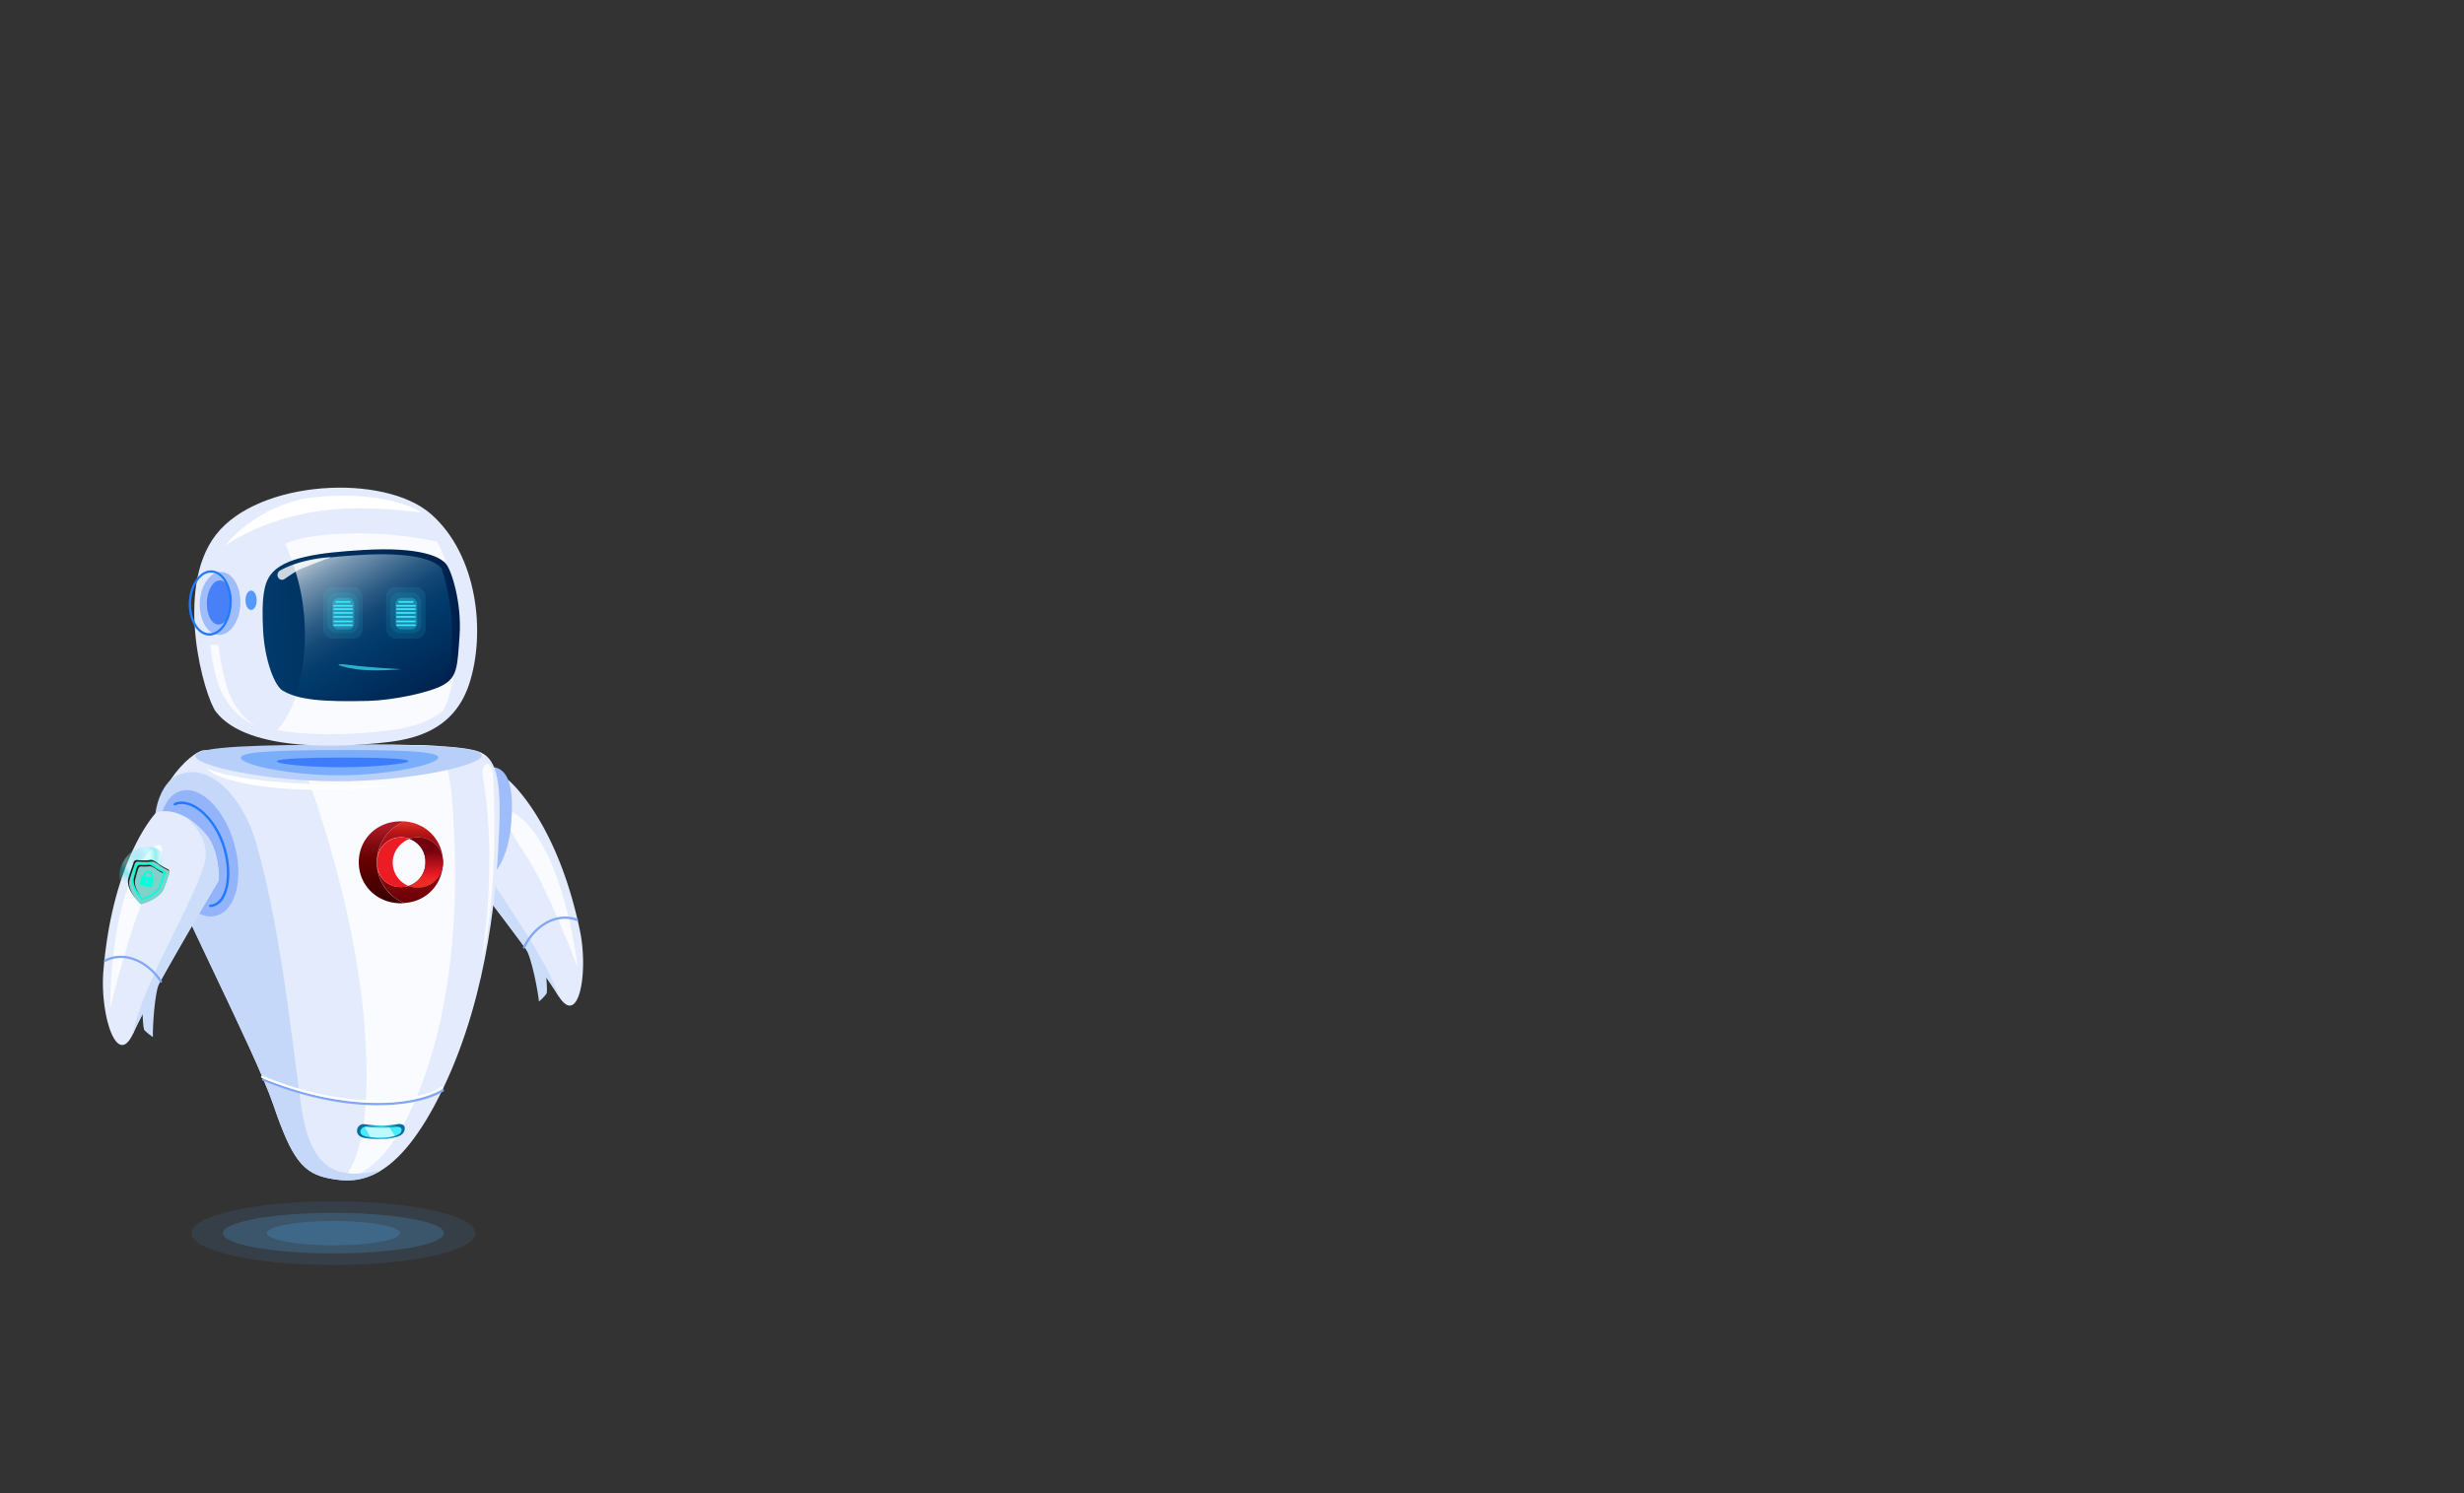 <svg xmlns="http://www.w3.org/2000/svg" xmlns:xlink="http://www.w3.org/1999/xlink" width="1023" height="620" viewBox="0 0 1023 620">
  <rect x="0" y="0" width="1023" height="620" fill="#333333" stroke="none"/>
  <defs>
    <style>
      .cls-1 {
        isolation: isolate;
      }

      .cls-2 {
        fill: none;
      }

      .cls-3, .cls-4 {
        fill: #51b2fb;
      }

      .cls-3, .cls-32 {
        opacity: 0.1;
      }

      .cls-4 {
        opacity: 0.2;
      }

      .cls-5 {
        fill: #e3ebfc;
      }

      .cls-6 {
        fill: #ccddfa;
      }

      .cls-7 {
        fill: #fafbff;
      }

      .cls-8 {
        fill: #80a7f6;
      }

      .cls-9 {
        fill: #9fbcfb;
      }

      .cls-10 {
        fill: #b8d0f9;
      }

      .cls-11, .cls-29, .cls-31 {
        fill: #207bff;
      }

      .cls-11, .cls-37 {
        opacity: 0.4;
      }

      .cls-12 {
        fill: #004bff;
        opacity: 0.5;
        mix-blend-mode: multiply;
      }

      .cls-13 {
        fill: #c5d8fa;
      }

      .cls-14 {
        fill: url(#_ÂÁ_Ï_ÌÌ_È_ËÂÌÚ_30);
      }

      .cls-15 {
        fill: #4aebff;
      }

      .cls-16, .cls-30 {
        fill: #fff;
      }

      .cls-17 {
        fill: #bef9ff;
      }

      .cls-18 {
        fill: url(#linear-gradient);
      }

      .cls-19 {
        fill: #ec1c24;
      }

      .cls-20 {
        fill: url(#linear-gradient-2);
      }

      .cls-21 {
        fill: url(#linear-gradient-3);
      }

      .cls-22 {
        fill: url(#linear-gradient-4);
      }

      .cls-23 {
        fill: url(#linear-gradient-5);
      }

      .cls-24 {
        fill: url(#linear-gradient-6);
      }

      .cls-25 {
        fill: url(#linear-gradient-7);
      }

      .cls-26 {
        fill: url(#_ÂÁ_Ï_ÌÌ_È_ËÂÌÚ_14);
      }

      .cls-27 {
        fill: url(#_ÂÁ_Ï_ÌÌ_È_ËÂÌÚ_18);
      }

      .cls-28 {
        fill: #4880f8;
      }

      .cls-30 {
        opacity: 0.8;
      }

      .cls-31 {
        opacity: 0.72;
      }

      .cls-32, .cls-33, .cls-34, .cls-35 {
        fill: #3ae6fb;
      }

      .cls-33 {
        opacity: 0.3;
      }

      .cls-35 {
        opacity: 0.7;
      }

      .cls-36 {
        fill: #93b4fb;
      }

      .cls-37 {
        mix-blend-mode: lighten;
        fill: url(#radial-gradient);
      }

      .cls-38 {
        fill: #00ffda;
      }

      .cls-39 {
        fill: #7fd1ca;
      }

      .cls-40 {
        fill: #1e1e1e;
      }
    </style>
    <radialGradient id="_ÂÁ_Ï_ÌÌ_È_ËÂÌÚ_30" data-name="¡ÂÁ˚ÏˇÌÌ˚È „‡‰ËÂÌÚ 30" cx="4443.14" cy="470.34" r="7.35" gradientTransform="translate(-4284.51)" gradientUnits="userSpaceOnUse">
      <stop offset="0" stop-color="#4aebff"/>
      <stop offset="1" stop-color="#00709e"/>
    </radialGradient>
    <linearGradient id="linear-gradient" x1="125.51" y1="341.98" x2="125.51" y2="382.5" gradientTransform="translate(45.19)" gradientUnits="userSpaceOnUse">
      <stop offset="0.02" stop-color="#dd2a21"/>
      <stop offset="0.06" stop-color="#c8201b"/>
      <stop offset="0.1" stop-color="#b71717"/>
      <stop offset="0.15" stop-color="#ac1113"/>
      <stop offset="0.22" stop-color="#a50e12"/>
      <stop offset="0.43" stop-color="#a30d11"/>
      <stop offset="0.79" stop-color="#6b0006"/>
    </linearGradient>
    <linearGradient id="linear-gradient-2" x1="113.74" y1="343.79" x2="113.74" y2="372.87" gradientTransform="translate(45.19)" gradientUnits="userSpaceOnUse">
      <stop offset="0" stop-color="#ad1a27"/>
      <stop offset="0.08" stop-color="#9e151f"/>
      <stop offset="0.28" stop-color="#7d090e"/>
      <stop offset="0.44" stop-color="#680304"/>
      <stop offset="0.56" stop-color="#610000"/>
      <stop offset="0.73" stop-color="#520000"/>
      <stop offset="1" stop-color="#3f0000"/>
    </linearGradient>
    <linearGradient id="linear-gradient-3" x1="812.55" y1="358.76" x2="831.56" y2="358.76" gradientTransform="matrix(-1, 0, 0, 1, 1015.73, 0)" gradientUnits="userSpaceOnUse">
      <stop offset="0" stop-color="#be1349"/>
      <stop offset="0.24" stop-color="#be124e"/>
      <stop offset="0.25" stop-color="#be124e"/>
      <stop offset="1" stop-color="#7a0025"/>
    </linearGradient>
    <linearGradient id="linear-gradient-4" x1="806.48" y1="368.43" x2="831.64" y2="368.43" gradientTransform="matrix(-1, 0, 0, 1, 1015.73, 0)" gradientUnits="userSpaceOnUse">
      <stop offset="0" stop-color="#282881"/>
      <stop offset="0.27" stop-color="#26257d"/>
      <stop offset="0.55" stop-color="#1f1b70"/>
      <stop offset="0.84" stop-color="#150c5b"/>
      <stop offset="1" stop-color="#0d004c"/>
    </linearGradient>
    <linearGradient id="linear-gradient-5" x1="812.43" y1="368.43" x2="831.56" y2="368.43" xlink:href="#linear-gradient-3"/>
    <linearGradient id="linear-gradient-6" x1="816.31" y1="358.68" x2="840.34" y2="358.68" xlink:href="#linear-gradient-4"/>
    <linearGradient id="linear-gradient-7" x1="132.09" y1="367.46" x2="132.09" y2="353.7" gradientTransform="translate(45.19)" gradientUnits="userSpaceOnUse">
      <stop offset="0" stop-color="#ed2d24"/>
      <stop offset="0.12" stop-color="#ed2824"/>
      <stop offset="0.25" stop-color="#ec1c24"/>
      <stop offset="1" stop-color="#74020d"/>
    </linearGradient>
    <linearGradient id="_ÂÁ_Ï_ÌÌ_È_ËÂÌÚ_14" data-name="¡ÂÁ˚ÏˇÌÌ˚È „‡‰ËÂÌÚ 14" x1="4386.91" y1="469.29" x2="4468.69" y2="469.29" gradientTransform="translate(-4295.07 14.34) rotate(-2.88)" gradientUnits="userSpaceOnUse">
      <stop offset="0" stop-color="#003a6b"/>
      <stop offset="1" stop-color="#00204c"/>
    </linearGradient>
    <linearGradient id="_ÂÁ_Ï_ÌÌ_È_ËÂÌÚ_18" data-name="¡ÂÁ˚ÏˇÌÌ˚È „‡‰ËÂÌÚ 18" x1="4416.96" y1="226.18" x2="4458.4" y2="295.99" gradientTransform="translate(-4284.51)" gradientUnits="userSpaceOnUse">
      <stop offset="0" stop-color="#cbd7e1"/>
      <stop offset="0.05" stop-color="#aec0d0"/>
      <stop offset="0.15" stop-color="#7998b2"/>
      <stop offset="0.26" stop-color="#4e7698"/>
      <stop offset="0.35" stop-color="#2c5c85"/>
      <stop offset="0.44" stop-color="#144976"/>
      <stop offset="0.53" stop-color="#053e6e"/>
      <stop offset="0.6" stop-color="#003a6b"/>
      <stop offset="1" stop-color="#00204c"/>
    </linearGradient>
    <radialGradient id="radial-gradient" cx="2939.18" cy="462.75" r="15.56" gradientTransform="matrix(0.74, 0.02, -0.03, 0.82, -2103.65, -82.03)" gradientUnits="userSpaceOnUse">
      <stop offset="0" stop-color="#00ddde" stop-opacity="0.52"/>
      <stop offset="0.09" stop-color="#2de6e7" stop-opacity="0.65"/>
      <stop offset="0.2" stop-color="#63f1f1" stop-opacity="0.8"/>
      <stop offset="0.3" stop-color="#8af8f9" stop-opacity="0.91"/>
      <stop offset="0.38" stop-color="#a2fdfd" stop-opacity="0.98"/>
      <stop offset="0.43" stop-color="#abffff"/>
      <stop offset="0.46" stop-color="#9ffcfd"/>
      <stop offset="0.51" stop-color="#7ff6f6"/>
      <stop offset="0.58" stop-color="#4aebeb"/>
      <stop offset="0.66" stop-color="#03dcdd"/>
      <stop offset="0.66" stop-color="#00dbdc"/>
      <stop offset="0.69" stop-color="#08dcdd" stop-opacity="0.97"/>
      <stop offset="0.74" stop-color="#1fdfe0" stop-opacity="0.88"/>
      <stop offset="0.8" stop-color="#44e5e5" stop-opacity="0.73"/>
      <stop offset="0.87" stop-color="#78eced" stop-opacity="0.53"/>
      <stop offset="0.94" stop-color="#baf5f6" stop-opacity="0.27"/>
      <stop offset="1" stop-color="#fff" stop-opacity="0"/>
    </radialGradient>
  </defs>
  
  <g class="cls-1">
    <g id="Robot">
      <g id="fondo">
        <rect class="cls-2" width="1023" height="620"/>
      </g>
      <g id="sombra">
        <g>
          <ellipse class="cls-3" cx="138.44" cy="512.04" rx="58.94" ry="13.23"/>
          <ellipse class="cls-4" cx="138.44" cy="512.04" rx="45.91" ry="8.42"/>
          <path class="cls-4" d="M166.58,512.54c0,2.8-12.37,5.07-27.64,5.07s-27.64-2.27-27.64-5.07,12.37-5.07,27.64-5.07S166.58,509.74,166.58,512.54Z" transform="translate(-0.5 -0.5)"/>
        </g>
      </g>
      <g id="brazoIzquierdo">
        <g>
          <g>
            <path class="cls-5" d="M241.25,386.79c-8.61-41-25.32-58.41-29.24-62a3.43,3.43,0,0,0-2.1-.91c-2.91-.19-10.42.57-17.79,11.46-5.1,7.52-3.33,19.68-2.87,20.27,4.79,6.13,34.86,44.8,42.85,58C240.78,428,244.93,404.28,241.25,386.79Z" transform="translate(-0.5 -0.5)"/>
            <path class="cls-6" d="M192.07,335.34a33.87,33.87,0,0,1,7-7.77c-.79,1-1.59,2-2.39,3.2-6.42,9.49-3.34,15.92-1.08,20.31,8.09,15.76,31.06,44.95,37,63.37-.17-.25-.34-.52-.51-.8-8-13.24-38.06-51.9-42.84-58C188.75,355,187,342.87,192.07,335.34Z" transform="translate(-0.5 -0.5)"/>
            <path class="cls-7" d="M215.51,339.15c19.26,13.87,24.88,63.21,24.88,63.21s-12.75-34-22.43-48.13S208.93,334.41,215.51,339.15Z" transform="translate(-0.5 -0.5)"/>
            <path class="cls-6" d="M227.29,405.67c.1,2.87.46,5.25.22,7.12-.08.65-3.23,3.8-3.26,3.47-.24-3-2.92-18.46-5.78-22.39C217.46,392.48,227.18,402.8,227.29,405.67Z" transform="translate(-0.5 -0.5)"/>
            <path class="cls-8" d="M218.13,394.36a.47.47,0,0,0,.38-.27c3.62-7.84,12.33-14.45,21.34-11.23a.48.48,0,1,0,.32-.9c-9.54-3.4-18.73,3.5-22.53,11.73a.49.49,0,0,0,.24.64A.43.43,0,0,0,218.13,394.36Z" transform="translate(-0.5 -0.5)"/>
          </g>
          <path class="cls-9" d="M212.69,343c-1.11,12.79-6.47,22.77-12,22.29s-9.05-11.23-7.94-24,6.45-22.58,12-22.29C212.7,319.36,213.8,330.17,212.69,343Z" transform="translate(-0.5 -0.5)"/>
        </g>
      </g>
      <g id="torso">
        <g>
          <path class="cls-5" d="M85.64,312c-5.71-.37-25.83,19.82-19.78,39.41s40.36,85,48.13,107.85,12.42,28.52,23.47,30.6,27.74,2.84,47.09-37.57S206.88,366.51,207.76,345s-1.38-30.12-8.92-32.58C181.27,306.64,85.64,312,85.64,312Z" transform="translate(-0.5 -0.5)"/>
          <path class="cls-7" d="M176.74,447.54c15-42.5,13.2-88.19,11.81-109.84-.93-14.39-2.63-22.88-5.94-27.44-16-.9-39.33-.51-59.12.13,10.58,27.9,26.22,74.9,28.82,123.31,1.74,32.3-2.72,48.08-8.9,56.16C153.49,487.85,165.58,479.17,176.74,447.54Z" transform="translate(-0.5 -0.5)"/>
          <path class="cls-10" d="M200.52,314.17c0,4.19-29.59,10.69-59.45,10.74s-59.49-6.35-59.49-10.54,29.6-4.57,59.46-4.62S200.51,310,200.52,314.17Z" transform="translate(-0.5 -0.5)"/>
          <path class="cls-11" d="M182.47,315c0,2.89-20.39,7.39-41,7.43s-41-4.4-41-7.3,20.4-3.16,41-3.19S182.46,312.13,182.47,315Z" transform="translate(-0.5 -0.5)"/>
          <path class="cls-12" d="M170,316.53c0,1.11-14.06,2.51-27.76,2.54s-26.82-1.34-26.83-2.45,13.12-1.55,26.82-1.57S170,315.42,170,316.53Z" transform="translate(-0.5 -0.5)"/>
          <path class="cls-13" d="M126.28,464c-3.18-17.13-7.91-73.15-19.17-112.68-5.64-19.82-18.93-33.8-31.79-29.37-9.13,3.15-12.73,18.88-9.46,29.47,6.06,19.59,40.36,85,48.13,107.85s12.42,28.52,23.47,30.6c5.69,1.07,12.88,1.77,21.15-3.3C147.42,488.33,131.53,492.37,126.28,464Z" transform="translate(-0.5 -0.5)"/>
          <path class="cls-14" d="M165.8,472.35a20.44,20.44,0,0,1-6.8,1.12,31.47,31.47,0,0,1-7.62-.56c-1.42-.36-2.66-1.27-2.65-2.83h0a2.75,2.75,0,0,1,2.66-2.82s5.86.65,7.28.64a52,52,0,0,0,7.4-.69c1.46,0,2.83.43,2.39,2.53C168.26,470.71,167.58,471.68,165.8,472.35Z" transform="translate(-0.5 -0.5)"/>
          <path class="cls-15" d="M164.86,472a20.68,20.68,0,0,1-5.88.8,32.17,32.17,0,0,1-6.58-.4c-1.23-.25-2.3-.91-2.3-2h0a2.19,2.19,0,0,1,2.31-2s5.06.47,6.29.46a54.13,54.13,0,0,0,6.39-.49c1.27,0,2.46.31,2.07,1.8C167,470.87,166.4,471.56,164.86,472Z" transform="translate(-0.5 -0.5)"/>
          <path class="cls-8" d="M157.35,459.42c-13.45,0-29.95-2.91-47.74-10.22a.49.49,0,0,1-.26-.63.47.47,0,0,1,.62-.25c33.16,13.62,61.68,11.89,74.15,4.52a.48.48,0,0,1,.66.17.48.48,0,0,1-.17.65C178.68,457.17,169.19,459.42,157.35,459.42Z" transform="translate(-0.5 -0.5)"/>
          <path class="cls-16" d="M157,458.36c-13.45,0-29.95-2.92-47.74-10.23a.48.48,0,1,1,.36-.88c33.16,13.63,61.68,11.9,74.15,4.52a.49.49,0,0,1,.66.17.48.48,0,0,1-.17.65C178.33,456.1,168.84,458.36,157,458.36Z" transform="translate(-0.5 -0.5)"/>
          <path class="cls-7" d="M205.25,323.06c2.54,51.8-4.93,76.32-4.93,76.32s7.14-39.14.56-77C200,317.22,204.85,315,205.25,323.06Z" transform="translate(-0.5 -0.5)"/>
          <path class="cls-16" d="M86.14,319.44S92,323,113.59,325s49.92,1.62,49.92,1.62-26.15,3.46-50,.89S86.14,319.44,86.14,319.44Z" transform="translate(-0.5 -0.5)"/>
          <path class="cls-17" d="M162.15,468.69c-1,.09-2.25.16-3.45.17s-6.29-.46-6.29-.46a2.63,2.63,0,0,0-.49.05l2.33,4.24a44,44,0,0,0,4.73.14,21.65,21.65,0,0,0,5.48-.69Z" transform="translate(-0.5 -0.5)"/>
          <g>
            <path class="cls-18" d="M157,358.56a18.31,18.31,0,0,1,11.41-17c.69.06,1.38.14,2,.26a16.86,16.86,0,0,1,14,16.05c0,.18,0,.37,0,.55v.21a10.45,10.45,0,0,0-13.85-9.86c1-.36,1-.37-.06,0a10.24,10.24,0,0,0-3.52-.61c-5.83,0-10,4.7-10,10.34v.09c0,5.64,4,10.24,9.87,10.24a10.14,10.14,0,0,0,3.21-.51,10.45,10.45,0,0,0,14.31-9.53,16.68,16.68,0,0,1-13.91,16.4,18.5,18.5,0,0,1-2.13.26A18.29,18.29,0,0,1,157,358.56Z" transform="translate(-0.5 -0.5)"/>
            <path class="cls-19" d="M163.56,358.68a10.45,10.45,0,0,0,6.57,9.7,10.14,10.14,0,0,1-3.21.51c-5.83,0-9.87-4.6-9.87-10.24v-.09c0-5.64,4.13-10.34,10-10.34a10.24,10.24,0,0,1,3.52.61c1.06-.39,1.1-.38.06,0A10.45,10.45,0,0,0,163.56,358.68Z" transform="translate(-0.5 -0.5)"/>
            <path class="cls-20" d="M166.92,341.54c.49,0,1,0,1.46.06a18.3,18.3,0,0,0,0,33.91c-.46,0-.92.06-1.39.06-10.15,0-17.53-7.66-17.53-17v-.1C149.48,349.11,156.76,341.54,166.92,341.54Z" transform="translate(-0.5 -0.5)"/>
            <path class="cls-21" d="M184.44,358.68v0Z" transform="translate(-0.5 -0.5)"/>
            <path class="cls-22" d="M170.42,368.28c1.09.39,1.07.4,0,0Z" transform="translate(-0.5 -0.5)"/>
            <path class="cls-23" d="M170.42,368.28c1.09.39,1.07.4,0,0Z" transform="translate(-0.5 -0.5)"/>
            <path class="cls-24" d="M174,369.12a10.37,10.37,0,0,1-3.87-.74l.29-.1c1.07.4,1.09.39,0,0a10.19,10.19,0,0,0,6.72-9.72v-.1a10,10,0,0,0-6.6-9.63l.05,0a10.45,10.45,0,0,1,13.85,9.86v.18A10.44,10.44,0,0,1,174,369.12Z" transform="translate(-0.5 -0.5)"/>
            <path class="cls-25" d="M174,369.12a10.37,10.37,0,0,1-3.87-.74l.29-.1c1.07.4,1.09.39,0,0a10.19,10.19,0,0,0,6.72-9.72v-.1a10,10,0,0,0-6.6-9.63l.05,0a10.45,10.45,0,0,1,13.85,9.86v.18A10.44,10.44,0,0,1,174,369.12Z" transform="translate(-0.5 -0.5)"/>
          </g>
        </g>
      </g>
      <g id="cabeza">
        <g>
          <g>
            <path class="cls-5" d="M90.17,296.08c13.59,17.5,55.19,14.16,66.77,13.06s31.23-3.13,38.3-24.46,3.53-53.89-15.91-70.81-71.48-14.16-89.16,8.65S85.46,290,90.17,296.08Z" transform="translate(-0.5 -0.5)"/>
            <path class="cls-16" d="M93.76,227.17c.78-.27,16.84-12.76,45.92-15.26,10-.85,25.62,0,35.63,1.39-1-1.05-15.37-9.36-45.05-6.27C123,207.78,106.24,212.31,93.76,227.17Z" transform="translate(-0.5 -0.5)"/>
            <path class="cls-7" d="M146.64,222c-9.36.15-18.74.82-27.57,4.17l-.21.08c9.17,19.41,9.92,44.69,4.55,62.76a38.19,38.19,0,0,1-7.79,14.66c16.18,2.85,34.28,1.36,41.32.69,7.67-.73,18.85-1.87,27.59-8.72a44.48,44.48,0,0,0,2.54-6.63c5.43-18.31,4.59-44-4.92-63.51A150.71,150.71,0,0,0,146.64,222Z" transform="translate(-0.5 -0.5)"/>
            <path class="cls-26" d="M112.78,239.23c5.4-7.34,20.11-9.26,38.55-10.36,23.78-1.41,31.82,2.89,34.25,5.64s6.65,16.41,5.74,29.68-1,17.27-6.51,20.57-21.24,6.53-31.43,6.78c-19.31.47-29-.47-35.5-4.26-3.3-1.94-7.5-12.38-8.16-25.26S110,243,112.78,239.23Z" transform="translate(-0.5 -0.5)"/>
            <path class="cls-27" d="M150.66,230.92c-11.45.67-21.4,1.66-28.4,4.13,6.12,17,6.16,37.15,1.62,52.07-.06.17-.12.33-.17.5,6.12,1.77,14.88,2.19,28.92,1.86,9.78-.23,24.91-3.25,30.15-6.34a9.34,9.34,0,0,0,4.11-4.28,88.87,88.87,0,0,0-3-42.24c-.11-.16-.23-.31-.33-.43C181.2,233.62,173.48,229.6,150.66,230.92Z" transform="translate(-0.5 -0.5)"/>
            <path class="cls-9" d="M100.28,251.43c-.32,7.21-4.35,12.89-9,12.68s-8.15-6.22-7.83-13.43,4.34-12.89,9-12.68S100.6,244.22,100.28,251.43Z" transform="translate(-0.5 -0.5)"/>
            <path class="cls-28" d="M96.6,250.89c-.23,5.06-2.69,9.06-5.51,8.94s-4.92-4.33-4.69-9.39,2.69-9.07,5.5-8.94S96.82,245.83,96.6,250.89Z" transform="translate(-0.5 -0.5)"/>
            <path class="cls-29" d="M96.67,251.27l-.47,0,.47,0a17.73,17.73,0,0,0-2.11-9.6c-1.57-2.68-3.76-4.22-6.18-4.33-4.88-.21-9.16,5.68-9.49,13.14s3.39,13.71,8.29,13.93h.26C92.23,264.42,96.35,258.6,96.67,251.27Zm-8.33-13c2.08.09,4,1.46,5.39,3.85a16.71,16.71,0,0,1,2,9.08c-.31,6.94-4.12,12.4-8.5,12.23s-7.69-6-7.38-12.94,4-12.23,8.28-12.23Z" transform="translate(-0.5 -0.5)"/>
            <path class="cls-7" d="M87.75,268.15l3.42.12s1.45,14.16,5.53,22.49,9.89,11,9.89,11-8.74-2.83-14-13.62C88.85,280.35,87.75,268.15,87.75,268.15Z" transform="translate(-0.5 -0.5)"/>
            <path class="cls-30" d="M116,240.32v0a1.81,1.81,0,0,0,2.6.61c1.66-1.14,4.19-2.83,5.64-3.62,2.3-1.25,13.66-5.44,13.66-5.44s-11.39.23-21.05,5.48A2.16,2.16,0,0,0,116,240.32Z" transform="translate(-0.5 -0.5)"/>
          </g>
          <path class="cls-31" d="M107.07,249.77c0,2.24-1,4-2.33,4s-2.32-1.81-2.32-4,1-4.05,2.32-4.05S107.07,247.54,107.07,249.77Z" transform="translate(-0.5 -0.5)"/>
        </g>
      </g>
      <g id="ojos">
        <g>
          <rect class="cls-32" x="134.16" y="243.77" width="16.4" height="21.43" rx="3.93"/>
          <rect class="cls-32" x="135.88" y="246.08" width="12.96" height="16.82" rx="3.93"/>
          <rect class="cls-33" x="138.07" y="248.24" width="9" height="13.1" rx="2.44"/>
          <path class="cls-34" d="M146.6,253.79h-7.38a.36.36,0,0,1,0-.72h7.38a.36.36,0,0,1,0,.72Z" transform="translate(-0.5 -0.5)"/>
          <path class="cls-34" d="M146.6,255.35h-7.38a.36.36,0,0,1,0-.72h7.38a.36.36,0,0,1,0,.72Z" transform="translate(-0.5 -0.5)"/>
          <path class="cls-34" d="M146.6,257h-7.38a.36.36,0,1,1,0-.72h7.38a.36.36,0,1,1,0,.72Z" transform="translate(-0.5 -0.5)"/>
          <path class="cls-34" d="M145.66,250.79h-5.5a.36.36,0,1,1,0-.71h5.5a.36.36,0,1,1,0,.71Z" transform="translate(-0.5 -0.5)"/>
          <path class="cls-34" d="M146.6,252.41h-7.38a.36.36,0,1,1,0-.71h7.38a.36.36,0,1,1,0,.71Z" transform="translate(-0.5 -0.5)"/>
          <path class="cls-34" d="M146.6,258.89h-7.38a.36.36,0,1,1,0-.72h7.38a.36.36,0,0,1,0,.72Z" transform="translate(-0.5 -0.5)"/>
          <path class="cls-34" d="M146.6,260.45h-7.38a.36.36,0,1,1,0-.72h7.38a.36.36,0,0,1,0,.72Z" transform="translate(-0.5 -0.5)"/>
        </g>
        <g>
          <rect class="cls-32" x="160.3" y="243.77" width="16.4" height="21.43" rx="3.93"/>
          <rect class="cls-32" x="162.02" y="246.08" width="12.96" height="16.82" rx="3.93"/>
          <rect class="cls-33" x="164.21" y="248.24" width="9" height="13.1" rx="2.44"/>
          <path class="cls-34" d="M172.74,253.79h-7.38a.36.36,0,0,1,0-.72h7.38a.36.36,0,0,1,0,.72Z" transform="translate(-0.5 -0.5)"/>
          <path class="cls-34" d="M172.74,255.35h-7.38a.36.36,0,0,1,0-.72h7.38a.36.36,0,0,1,0,.72Z" transform="translate(-0.5 -0.5)"/>
          <path class="cls-34" d="M172.74,257h-7.38a.36.36,0,0,1,0-.72h7.38a.36.36,0,0,1,0,.72Z" transform="translate(-0.5 -0.5)"/>
          <path class="cls-34" d="M171.8,250.79h-5.5a.36.36,0,1,1,0-.71h5.5a.36.36,0,1,1,0,.71Z" transform="translate(-0.5 -0.5)"/>
          <path class="cls-34" d="M172.74,252.41h-7.38a.36.36,0,1,1,0-.71h7.38a.36.36,0,1,1,0,.71Z" transform="translate(-0.5 -0.5)"/>
          <path class="cls-34" d="M172.74,258.89h-7.38a.36.36,0,0,1,0-.72h7.38a.36.36,0,1,1,0,.72Z" transform="translate(-0.5 -0.5)"/>
          <path class="cls-34" d="M172.74,260.45h-7.38a.36.36,0,0,1,0-.72h7.38a.36.36,0,1,1,0,.72Z" transform="translate(-0.5 -0.5)"/>
        </g>
      </g>
      <g id="boca">
        <path class="cls-35" d="M146.28,276.69c7.41.95,20.68,1.68,20.68,1.68s-11.74,1.19-19.4-.13S138.32,275.68,146.28,276.69Z" transform="translate(-0.5 -0.5)"/>
      </g>
      <g id="brazoDerecho">
        <g>
          <path class="cls-36" d="M97.69,350.58c4.1,14.3.85,27.77-7.26,30.1s-18-7.37-22.12-21.66-.86-27.77,7.25-30.1S93.58,336.29,97.69,350.58Z" transform="translate(-0.5 -0.5)"/>
          <path class="cls-29" d="M87.83,377.15a.51.51,0,0,1-.53-.48.52.52,0,0,1,.48-.55c2-.12,3.55-1.24,4.77-3.34,3.37-5.79,2.72-16.72-1.51-25.44C86,336.94,77.9,332.78,73.3,334.9a.51.51,0,1,1-.43-.93c5.77-2.67,14.34,3.13,19.1,12.92,4.37,9,5,20.35,1.47,26.41a7,7,0,0,1-5.59,3.85Z" transform="translate(-0.5 -0.5)"/>
          <g>
            <path class="cls-5" d="M43.41,403.9c3.41-41.7,17.8-61.12,21.23-65.21a3.46,3.46,0,0,1,2-1.17c2.86-.55,10.41-.74,19.09,9.14,6,6.82,5.77,19.1,5.38,19.75-4,6.68-29,48.81-35.22,62.95C49.05,444.73,42,421.72,43.41,403.9Z" transform="translate(-0.5 -0.5)"/>
            <path class="cls-6" d="M85.75,346.69a34.06,34.06,0,0,0-7.92-6.83c.9.85,1.83,1.8,2.77,2.87,7.57,8.61,5.31,15.38,3.62,20-6,16.65-25.17,48.49-28.72,67.51.14-.28.27-.56.41-.87,6.26-14.13,31.24-56.26,35.22-62.94C91.52,365.8,91.75,353.52,85.75,346.69Z" transform="translate(-0.5 -0.5)"/>
            <path class="cls-7" d="M63,353.41c-17.38,16.18-16.76,65.83-16.76,65.83S54.61,384,62.43,368.68,68.91,347.89,63,353.41Z" transform="translate(-0.5 -0.5)"/>
            <path class="cls-6" d="M59.63,420.88c.26,2.87.2,5.27.67,7.1.17.63,3.69,3.36,3.68,3-.14-3,.58-18.68,2.92-22.94C67.73,406.57,59.38,418,59.63,420.88Z" transform="translate(-0.5 -0.5)"/>
            <path class="cls-8" d="M67.3,408.52a.49.49,0,0,1-.41-.22c-4.58-7.33-14-12.79-22.58-8.47a.48.48,0,0,1-.64-.21.47.47,0,0,1,.21-.64c9-4.58,19,1.12,23.82,8.81a.48.48,0,0,1-.15.66A.47.47,0,0,1,67.3,408.52Z" transform="translate(-0.5 -0.5)"/>
          </g>
          <g>
            <path class="cls-37" d="M73.06,365.22c-.21,7.07-5.55,12.64-11.91,12.44S49.79,371.58,50,364.52s5.55-12.64,11.92-12.45S73.28,358.15,73.06,365.22Z" transform="translate(-0.5 -0.5)"/>
            <g>
              <path class="cls-38" d="M53.65,366c-.16,2.38,1.17,4.87,2.54,6.76A24.16,24.16,0,0,0,59,375.91s7.36-1.88,9.38-6.1c.42-.89,2.35-6.42,2.35-6.42s.58-1.33-.51-1.95a33.92,33.92,0,0,1-3.73-2.11A10.6,10.6,0,0,0,64,357.74c-.71-.26-1-.11-2.31,0a38.08,38.08,0,0,1-4.38-.11c-1.3,0-1.45,1.46-1.45,1.46S53.72,365,53.65,366Z" transform="translate(-0.5 -0.5)"/>
              <path class="cls-39" d="M55.83,359.07S53.72,365,53.65,366c-.31,4.76,5.31,10,5.31,10h0s7.35-1.88,9.37-6.1c.42-.89,2.34-6.42,2.34-6.42s.59-1.34-.5-1.95a33.92,33.92,0,0,1-3.73-2.11A10.27,10.27,0,0,0,64,357.74c-.71-.26-1-.11-2.31,0a38.08,38.08,0,0,1-4.38-.11C56,357.57,55.83,359.07,55.83,359.07Zm1.16-.25,1.08,0a12.55,12.55,0,0,0,3.37,0c2.33-.45,3,.73,4.17,1.54a21,21,0,0,0,2.86,1.66c.33.17.65.33.93.49a.86.86,0,0,1-.05.27.19.19,0,0,0,0,.08c-.74,2.11-2,5.69-2.3,6.29-.88,1.84-3.09,3.19-4.8,4a22.8,22.8,0,0,1-2.84,1.12,24.19,24.19,0,0,1-2-2.38c-1.1-1.54-2.42-4.08-2.29-6.12a44.73,44.73,0,0,1,1.78-6.69A2.49,2.49,0,0,1,57,358.82Z" transform="translate(-0.5 -0.5)"/>
              <path class="cls-40" d="M53.65,366c-.18,2.76,1.63,5.67,3.2,7.62-1.43-1.92-2.87-4.51-2.71-7,.07-1,2.18-6.89,2.18-6.89s.16-1.49,1.45-1.46a38.08,38.08,0,0,0,4.38.11c1.3-.1,1.61-.24,2.31,0A10.48,10.48,0,0,1,67,360a34.79,34.79,0,0,0,3.72,2.12.33.33,0,0,1,.1.06,1.19,1.19,0,0,0-.59-.7,35.86,35.86,0,0,1-3.73-2.12A10.27,10.27,0,0,0,64,357.74c-.71-.26-1-.12-2.31,0a38,38,0,0,1-4.38-.11c-1.3,0-1.45,1.46-1.45,1.46S53.72,365,53.65,366Z" transform="translate(-0.5 -0.5)"/>
              <path class="cls-39" d="M61,366.09a.45.45,0,0,0,.11.43l-.09.35a.09.09,0,0,0,.07.11l.27.08a.1.1,0,0,0,.12-.07l.09-.35a.44.44,0,0,0,.31-.32.45.45,0,1,0-.88-.23Z" transform="translate(-0.5 -0.5)"/>
              <path class="cls-39" d="M61,363.73l-.17.67,2,.54.18-.68a1.05,1.05,0,1,0-2-.53Z" transform="translate(-0.5 -0.5)"/>
              <path class="cls-39" d="M57.29,360.7S56,365.06,56,365.79c-.27,3.54,3.67,7.61,3.67,7.61h0s5.22-1.46,6.69-4.62c.31-.66,1.74-4.8,1.74-4.8s.42-1-.34-1.45A23.77,23.77,0,0,1,65.08,361a11.82,11.82,0,0,0-1.19-.82,5.21,5.21,0,0,0-.74-.41h0a2.72,2.72,0,0,0-1.53-.12,24,24,0,0,1-3.09,0C57.6,359.62,57.29,360.7,57.29,360.7Zm1.87,3.86a.58.58,0,0,1,.7-.41l.15,0,.18-.67a1.88,1.88,0,1,1,3.63,1l-.18.68.15,0a.57.57,0,0,1,.4.7l-.69,2.64a.57.57,0,0,1-.7.41l-3.93-1a.58.58,0,0,1-.4-.71Z" transform="translate(-0.5 -0.5)"/>
              <path class="cls-40" d="M56,365.8c-.19,2.53,1.79,5.35,2.91,6.74-1.12-1.51-2.58-3.91-2.41-6.1,0-.75,1.34-5.1,1.34-5.1s.31-1.09,1.22-1.07a24,24,0,0,0,3.08,0,2.78,2.78,0,0,1,1.53.13h0a5.76,5.76,0,0,1,.75.41c.33.2.74.48,1.19.81a19.37,19.37,0,0,0,2.56,1.49.85.85,0,0,0-.43-.6A21.67,21.67,0,0,1,65.08,361a13.41,13.41,0,0,0-1.19-.81,5.21,5.21,0,0,0-.74-.41h0a2.89,2.89,0,0,0-1.53-.13,24.17,24.17,0,0,1-3.09,0c-.91,0-1.22,1.08-1.22,1.08S56,365.05,56,365.8Z" transform="translate(-0.5 -0.5)"/>
            </g>
          </g>
        </g>
      </g>
    </g>
  </g>
</svg>
